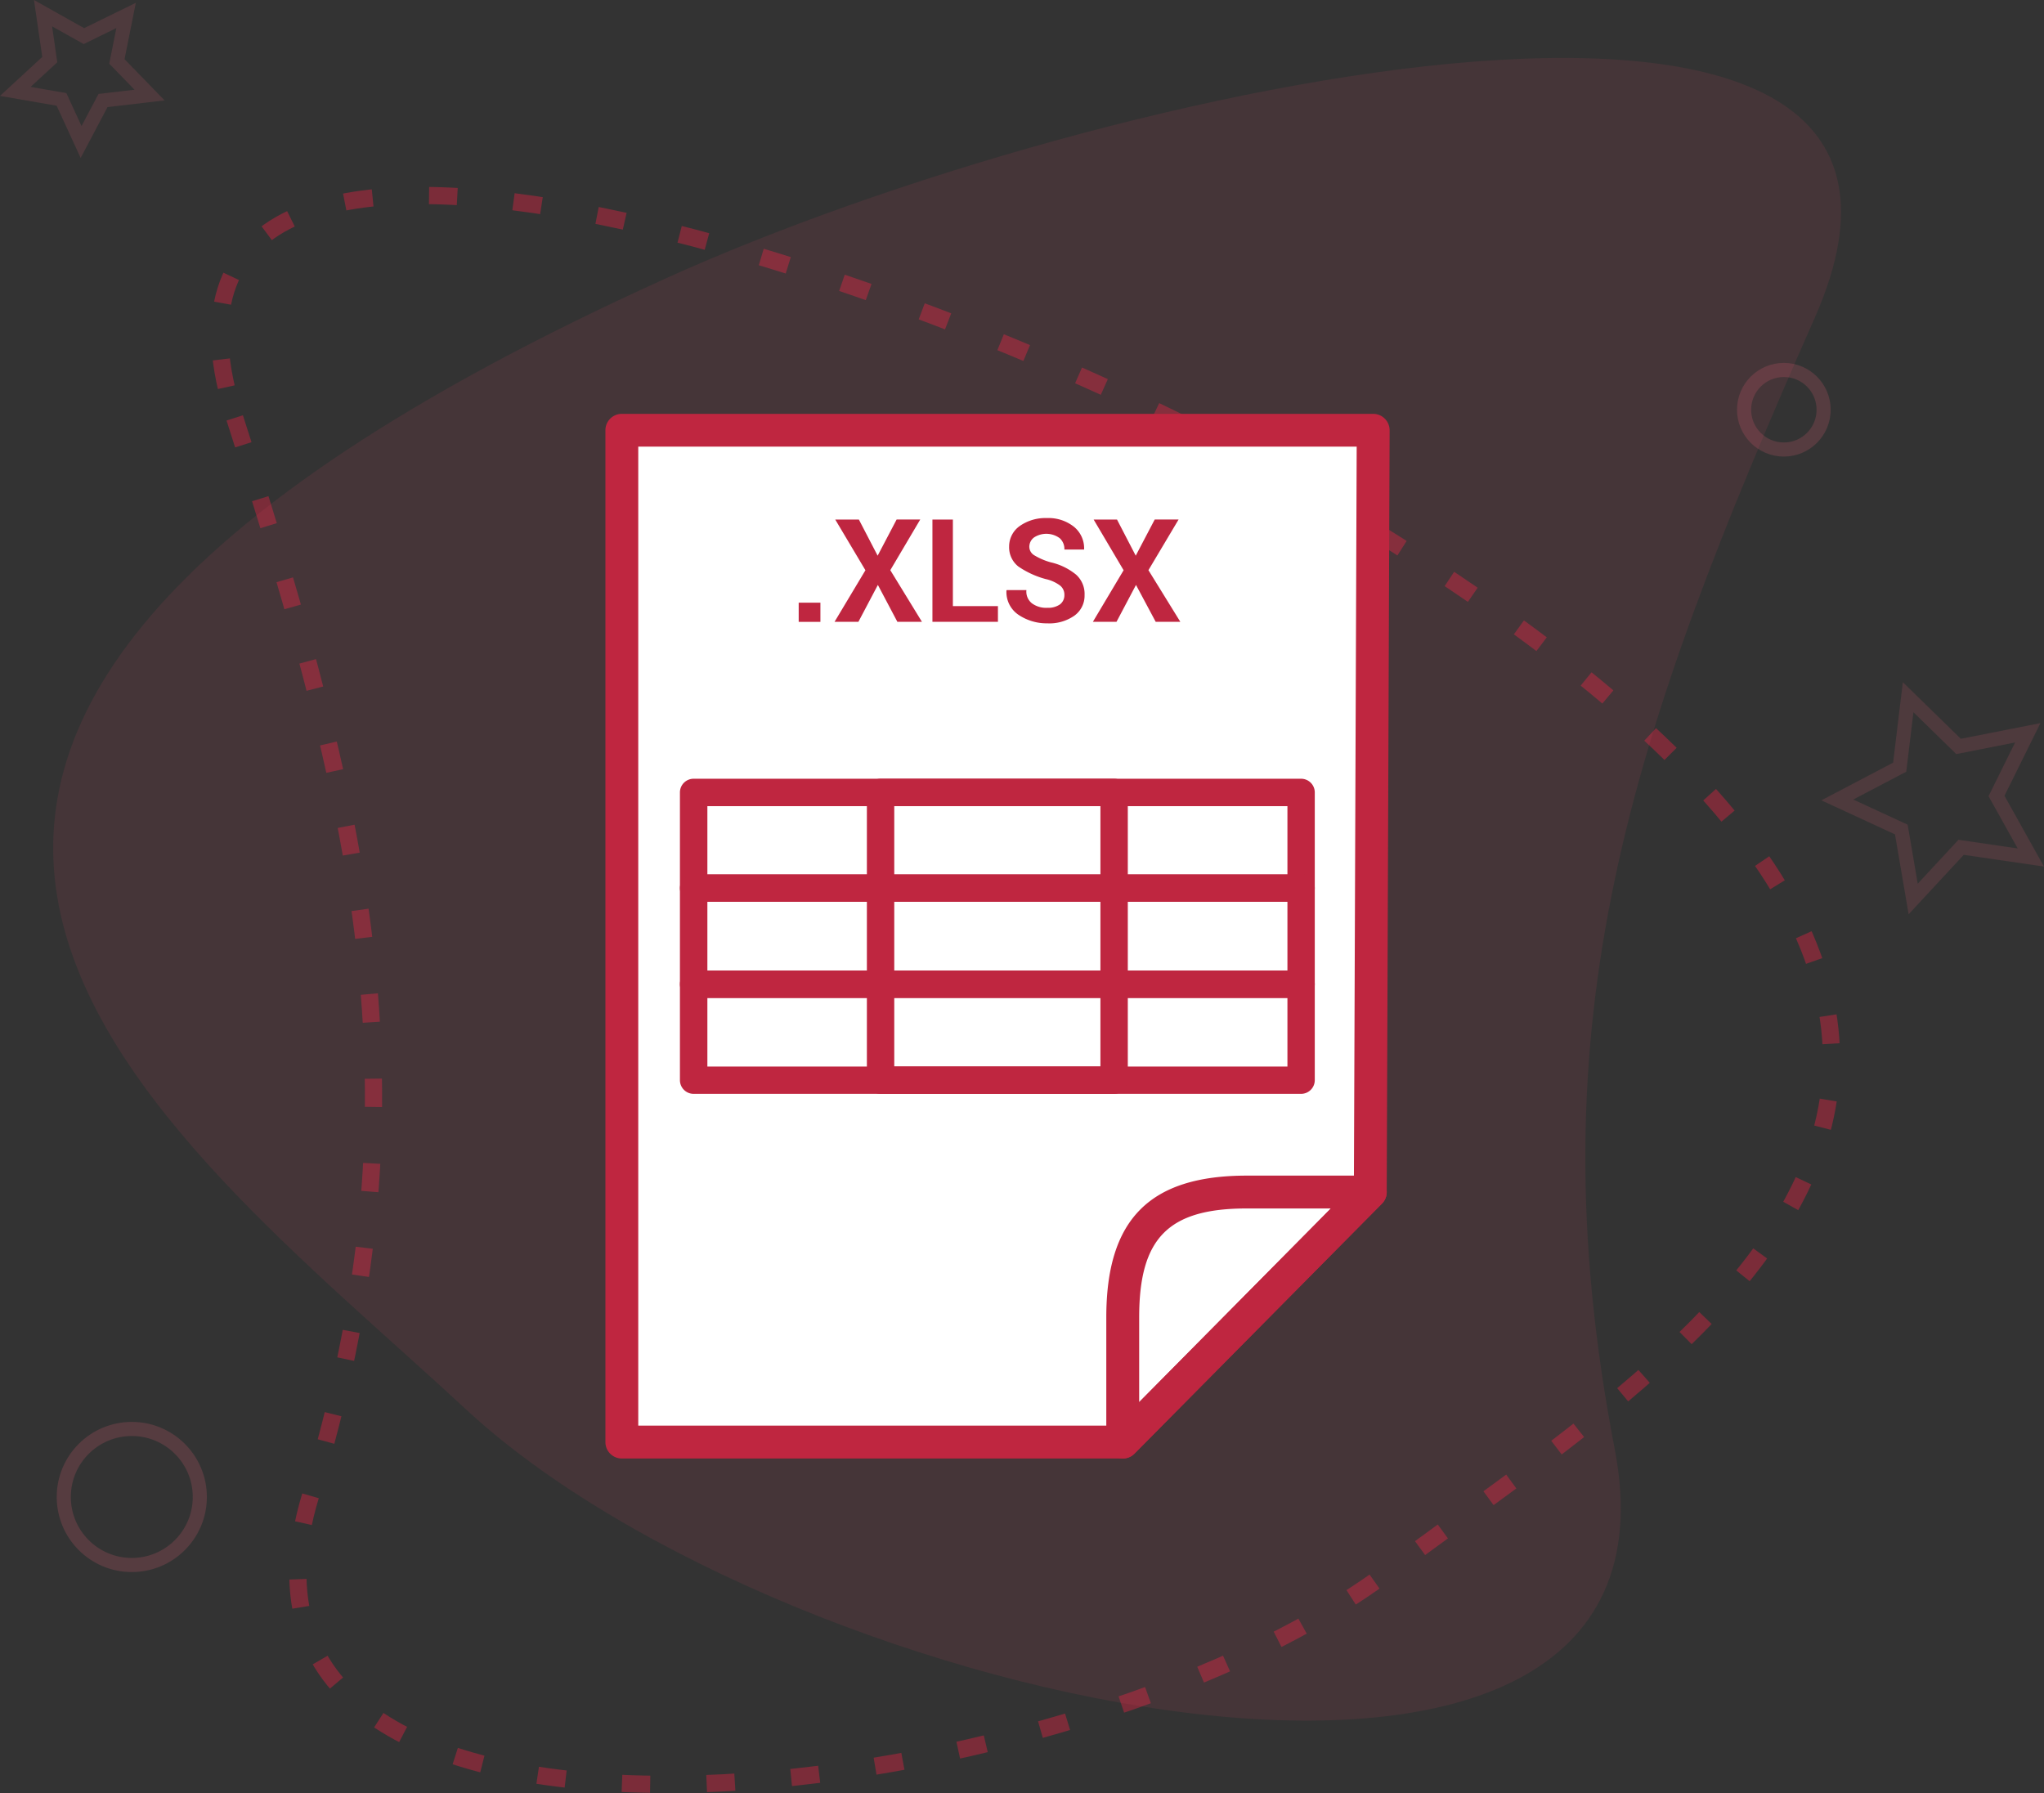 <svg xmlns="http://www.w3.org/2000/svg" width="169.42" height="148.613" viewBox="0 0 169.42 148.613">
    <rect x="0" y="0" width="169.42" height="148.613" fill="#333333" stroke="none"/>
    <defs>
        <style>
            .cls-1,.cls-3,.cls-4{fill:none;stroke-miterlimit:10}.cls-1{stroke:#bf263f;stroke-width:1.426px;stroke-dasharray:2.341 4.681;opacity:.512}.cls-2{fill:#ed4d67;opacity:.1}.cls-3,.cls-4{stroke:#f7657d;stroke-width:1.17px}.cls-3{opacity:.18}.cls-4{opacity:.14}.cls-5{fill:#fff}.cls-6{fill:#bf2640}
        </style>
    </defs>
    <g id="_17" data-name="17" transform="translate(-265.668 -554.235)">
        <g id="Group_2358" data-name="Group 2358">
            <g id="Group_2354" data-name="Group 2354">
                <g id="Group_2352" data-name="Group 2352">
                    <path id="Path_826" d="M285.124 588.874c10.873 33.834 16.16 56.832 6.283 89.336-10.607 34.909 61.973 26.781 89.338 6.284 26.017-19.489 70.688-44.274-6.283-89.337-31.954-18.707-100.662-41.52-89.338-6.283z" class="cls-1" data-name="Path 826"/>
                    <path id="Path_777" d="M416.088 580.573c-15.262 34.576-23.41 58.314-16.578 93.791 7.339 38.1-68.522 21.435-95.187-3.286-25.353-23.5-69.842-54.685 16.577-93.79 35.871-16.234 111.076-32.724 95.188 3.285z" class="cls-2" data-name="Path 777"/>
                </g>
                <g id="Group_2356" data-name="Group 2356">
                    <circle id="Ellipse_80" cx="3.297" cy="3.297" r="3.297" class="cls-3" data-name="Ellipse 80" transform="translate(410.228 584.9)"/>
                    <path id="Path_823" d="M417.955 620.538l5.172-2.714.7-5.8 4.179 4.08 5.735-1.129-2.589 5.235 2.845 5.1-5.779-.845-3.973 4.283-.983-5.757z" class="cls-4" data-name="Path 823"/>
                    <path id="Path_828" d="M269.235 555.327l3.389 1.9 3.495-1.712-.762 3.812 2.708 2.788-3.859.453-1.817 3.438-1.623-3.531-3.83-.664 2.857-2.635z" class="cls-4" data-name="Path 828"/>
                    <circle id="Ellipse_81" cx="5.638" cy="5.638" r="5.638" class="cls-3" data-name="Ellipse 81" transform="translate(270.954 672.676)"/>
                </g>
            </g>
        </g>
        <g id="Group_3715" data-name="Group 3715">
            <g id="Group_3706" data-name="Group 3706">
                <path id="Path_2602" d="M358.7 674.942h-41.41V590.2h63.16v63.075z" class="cls-5" data-name="Path 2602"/>
            </g>
            <g id="Group_3714" data-name="Group 3714">
                <g id="Group_3707" data-name="Group 3707">
                    <path id="Path_2603" d="M358.728 675.125h-41.519a1.359 1.359 0 0 1-1.36-1.362V589.9a1.359 1.359 0 0 1 1.36-1.362h62.278a1.364 1.364 0 0 1 1.362 1.368l-.24 63.139a1.363 1.363 0 0 1-.393.953L359.7 674.722a1.354 1.354 0 0 1-.972.403zm-40.157-2.725h39.589l19.728-19.927.231-61.218h-59.548z" class="cls-6" data-name="Path 2603"/>
                </g>
                <g id="Group_3708" data-name="Group 3708">
                    <path id="Path_2604" d="M358.726 675.125a1.4 1.4 0 0 1-.516-.1 1.371 1.371 0 0 1-.845-1.263v-10.334c0-8.128 3.593-11.75 11.648-11.75h10.235a1.361 1.361 0 0 1 .968 2.318L359.7 674.722a1.353 1.353 0 0 1-.974.403zm10.287-20.725c-6.505 0-8.923 2.449-8.923 9.029v7.024l15.891-16.053z" class="cls-6" data-name="Path 2604"/>
                </g>
                <g id="Group_3709" data-name="Group 3709">
                    <path id="Path_2605" d="M373.509 628.984H323.16a1.135 1.135 0 0 1-1.135-1.135v-7.932a1.135 1.135 0 0 1 1.135-1.135h50.349a1.135 1.135 0 0 1 1.136 1.135v7.932a1.135 1.135 0 0 1-1.136 1.135zm-49.209-2.268h48.079v-5.663H324.3z" class="cls-6" data-name="Path 2605"/>
                </g>
                <g id="Group_3710" data-name="Group 3710">
                    <path id="Path_2606" d="M373.509 636.946H323.16a1.136 1.136 0 0 1-1.135-1.136v-7.961a1.135 1.135 0 0 1 1.135-1.133h50.349a1.135 1.135 0 0 1 1.136 1.133v7.961a1.136 1.136 0 0 1-1.136 1.136zm-49.209-2.272h48.079v-5.69H324.3z" class="cls-6" data-name="Path 2606"/>
                </g>
                <g id="Group_3711" data-name="Group 3711">
                    <path id="Path_2607" d="M373.509 644.9H323.16a1.135 1.135 0 0 1-1.135-1.135v-7.955a1.136 1.136 0 0 1 1.135-1.136h50.349a1.136 1.136 0 0 1 1.136 1.136v7.959a1.135 1.135 0 0 1-1.136 1.131zm-49.209-2.264h48.079v-5.69H324.3z" class="cls-6" data-name="Path 2607"/>
                </g>
                <g id="Group_3712" data-name="Group 3712">
                    <path id="Path_2608" d="M358.013 644.9h-19.357a1.135 1.135 0 0 1-1.135-1.135v-23.848a1.135 1.135 0 0 1 1.135-1.135h19.357a1.135 1.135 0 0 1 1.135 1.135v23.852a1.135 1.135 0 0 1-1.135 1.131zm-18.223-2.268h17.088v-21.579H339.79z" class="cls-6" data-name="Path 2608"/>
                </g>
                <g id="Group_3713" data-name="Group 3713">
                    <path id="Path_2609" d="M333.669 605.778h-1.8v-1.591h1.8zm4.744-5.484l1.574-3h1.957l-2.482 4.2 2.623 4.281h-2.037l-1.616-3.058-1.614 3.058h-1.977l2.559-4.275-2.5-4.2h1.958zm6.236 4.179h3.734v1.3h-5.429V597.3h1.695zm9.243-.917a.969.969 0 0 0-.342-.775 3.09 3.09 0 0 0-1.212-.551 7.414 7.414 0 0 1-2.261-1.039 2.024 2.024 0 0 1-.766-1.651 2.074 2.074 0 0 1 .889-1.712 3.7 3.7 0 0 1 2.24-.653 3.387 3.387 0 0 1 2.259.734 2.3 2.3 0 0 1 .828 1.835v.04h-1.635a1.208 1.208 0 0 0-.383-.937 1.872 1.872 0 0 0-2.139-.061.968.968 0 0 0-.385.775.824.824 0 0 0 .4.692 5.421 5.421 0 0 0 1.373.591 5.089 5.089 0 0 1 2.1 1.019 2.145 2.145 0 0 1 .706 1.693 2.035 2.035 0 0 1-.847 1.711 3.608 3.608 0 0 1-2.24.634 4.186 4.186 0 0 1-2.4-.714 2.277 2.277 0 0 1-.988-2l.02-.04h1.635a1.234 1.234 0 0 0 .464 1.1 1.978 1.978 0 0 0 1.272.366 1.694 1.694 0 0 0 1.049-.285.95.95 0 0 0 .363-.774zm5.913-3.262l1.575-3h1.978l-2.5 4.2 2.643 4.281h-2.041l-1.633-3.058-1.616 3.058h-1.957l2.546-4.275-2.482-4.2h1.936z" class="cls-6" data-name="Path 2609"/>
                </g>
            </g>
        </g>
    </g>
</svg>
